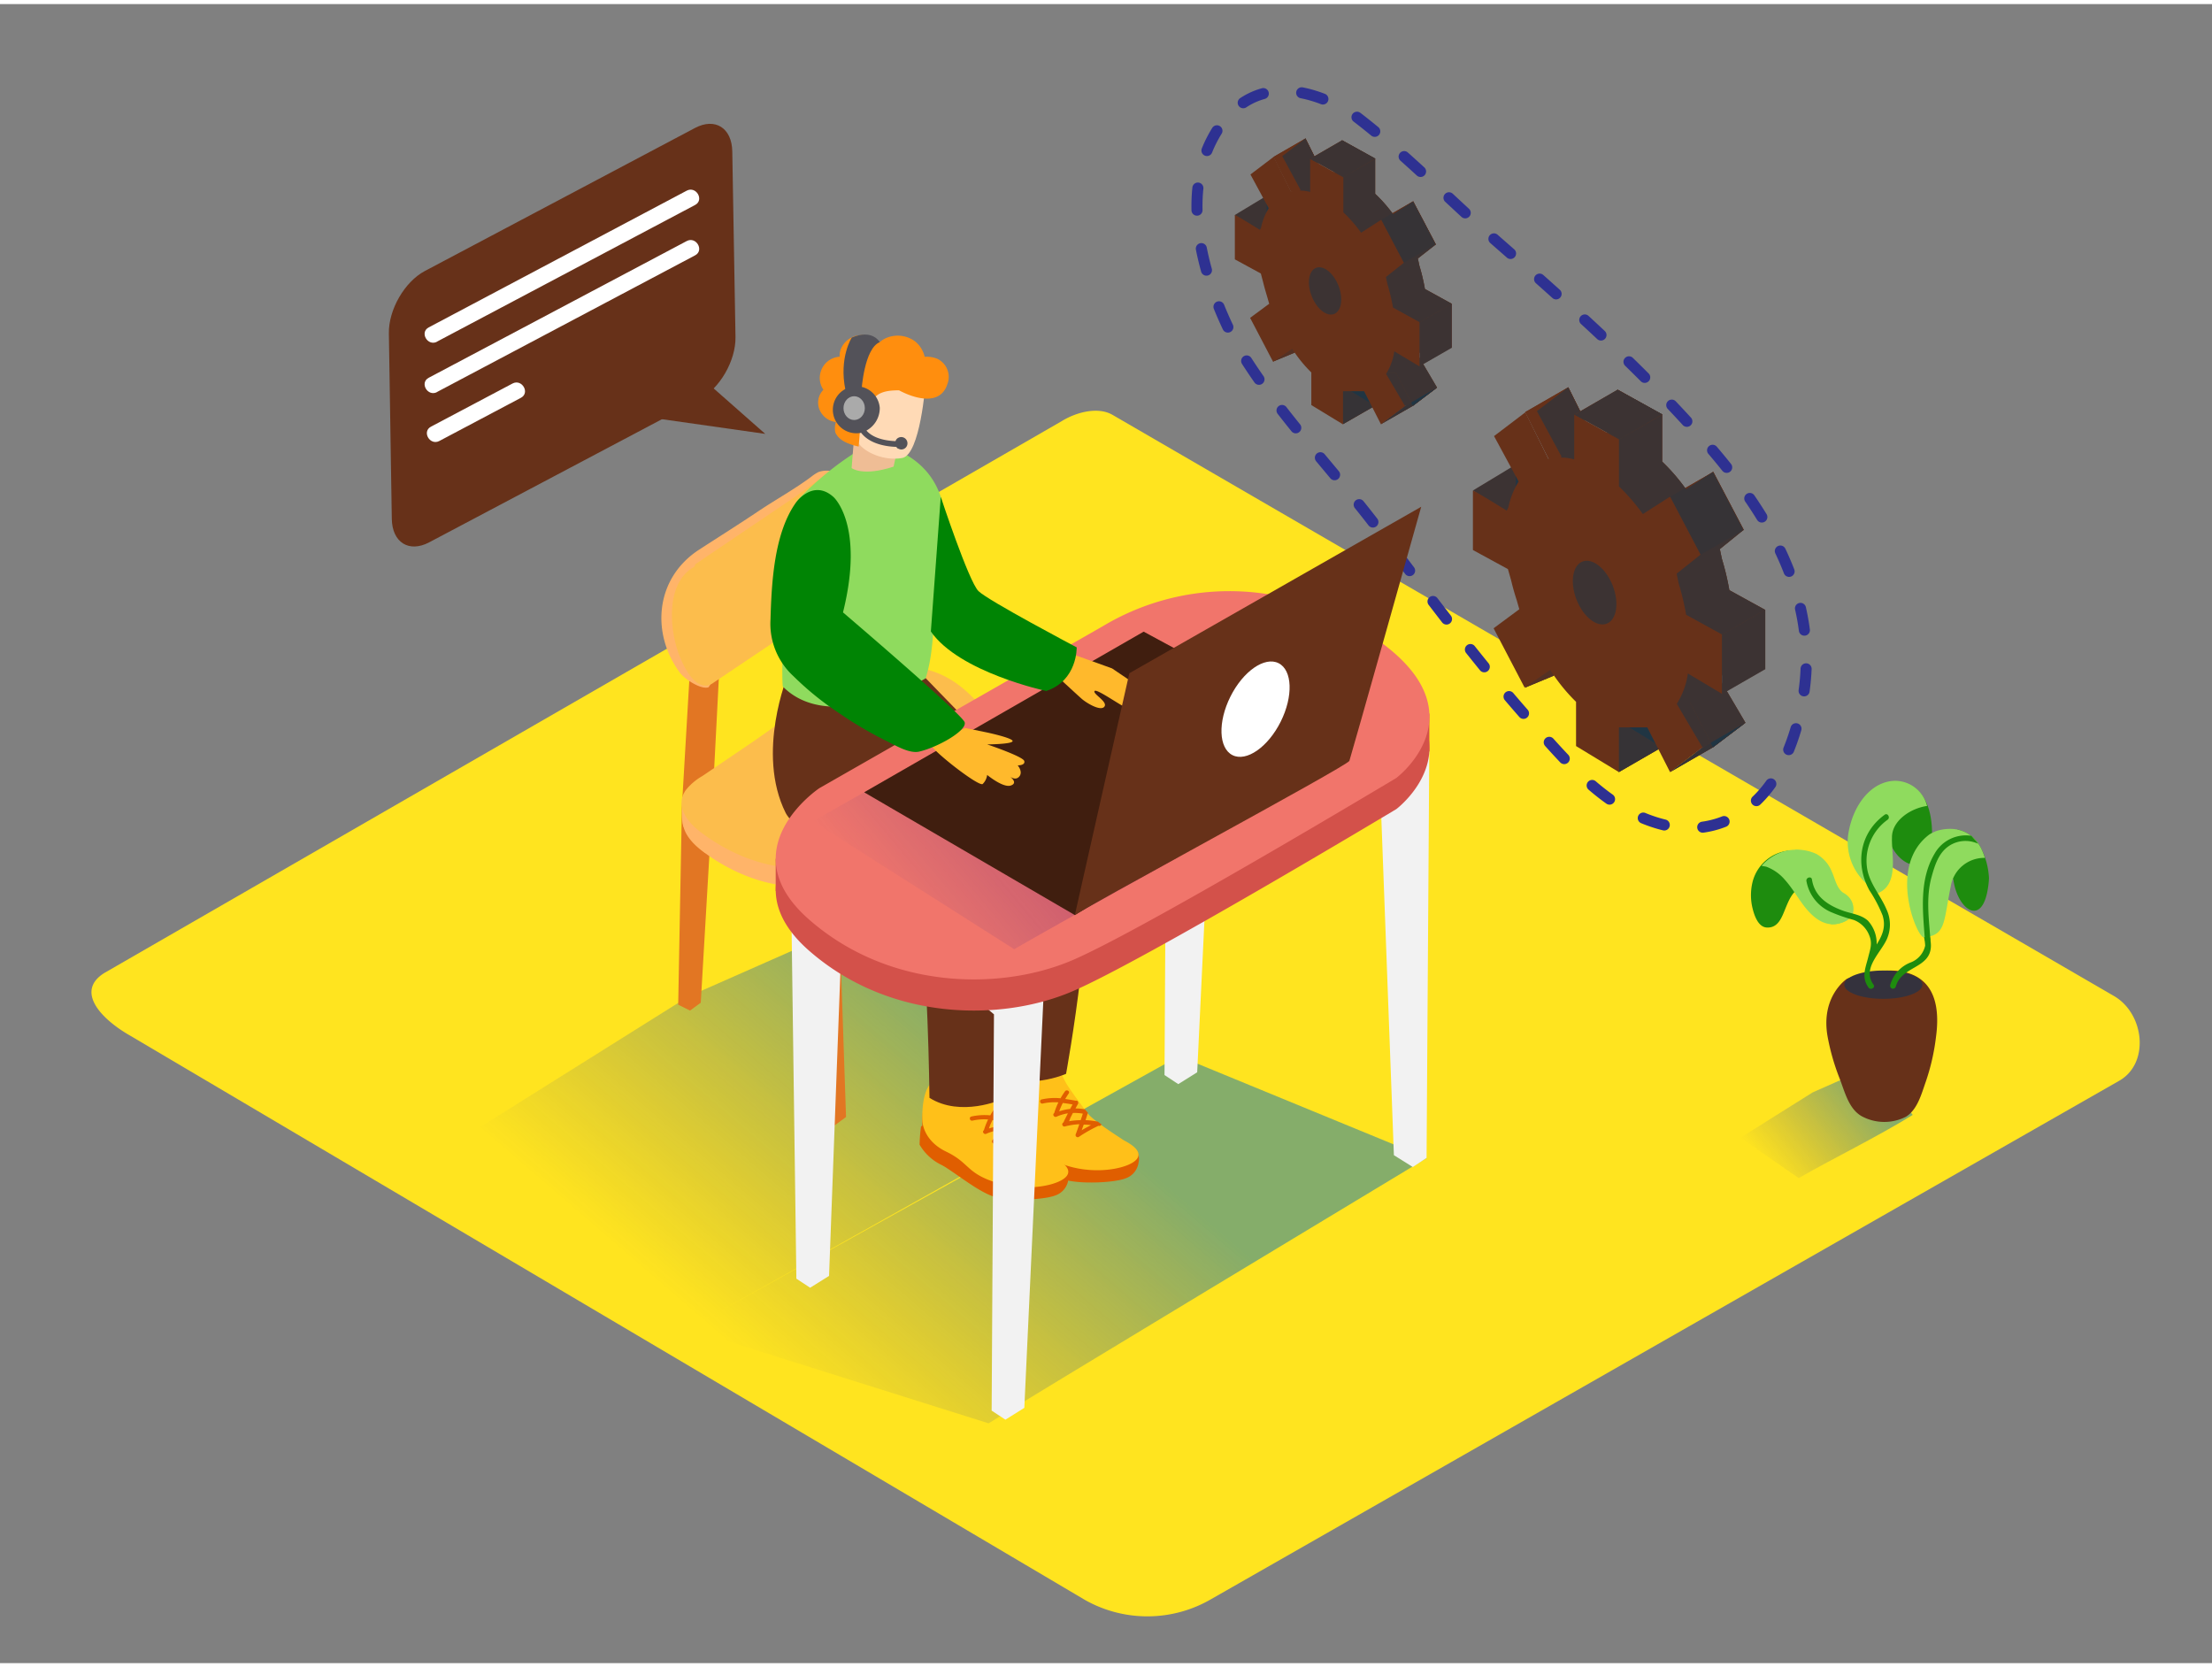 <svg id="Layer_2" data-name="Layer 2" xmlns="http://www.w3.org/2000/svg" xmlns:xlink="http://www.w3.org/1999/xlink" viewBox="0 0 400 300" width="406" height="306" class="illustration styles_illustrationTablet__1DWOa"><rect x="0" y="0" width="400" height="300" fill="#808080" stroke="none"/><defs><linearGradient id="linear-gradient" x1="156.47" y1="264.43" x2="205.08" y2="208.02" gradientUnits="userSpaceOnUse"><stop offset="0.01" stop-color="#2e3192" stop-opacity="0"></stop><stop offset="1" stop-color="#0071bc"></stop></linearGradient><linearGradient id="linear-gradient-2" x1="114.04" y1="227.87" x2="162.66" y2="171.46" xlink:href="#linear-gradient"></linearGradient><linearGradient id="linear-gradient-3" x1="319.96" y1="211.61" x2="338.31" y2="196.24" xlink:href="#linear-gradient"></linearGradient><linearGradient id="linear-gradient-4" x1="161.85" y1="166.22" x2="201.9" y2="132.68" gradientUnits="userSpaceOnUse"><stop offset="0.01" stop-color="#2e3192" stop-opacity="0"></stop><stop offset="1" stop-color="#9e005d"></stop></linearGradient></defs><title>PP</title><path d="M196.24,288.6,23.74,186.65c-5.49-3.08-10.2-8.15-4.85-11.46L192,75.41c2.6-1.61,6.54-2.66,9.18-1.13L382.28,179.37c5.49,3.19,6.48,12.1,1,15.29L219,288.44A22.94,22.94,0,0,1,196.24,288.6Z" fill="#ffe41f"></path><path d="M310.08,132.65c-.1.21-.62,2.15-1,1.74s-2.56.52-2.56.52l-6-7.65.8-2.5h5.42" fill="#673119"></path><path d="M281,99.69l-.57-2-6.33-3.45V83.48c0-.21,6.12,3.6,6.12,3.6l.29-.6a14.46,14.46,0,0,1,1.86-4.66l-4.45-8.22,5.66-4.3,4.23,8.48,0,0a9.63,9.63,0,0,1,4.67.08V69.73l8.09,4.49v8.51a35.8,35.8,0,0,1,4.32,5l4.88-3.12,5.51,10.48L311,98.55l.37,1.76a48.06,48.06,0,0,1,1.35,5.67l6.49,3.57v10.73L313,116.59a13.91,13.91,0,0,1-2,5.5l4.63,7.86-5.87,4.44-4.12-8.09h-5.13v8.09l-7.72-4.71v-8a31.9,31.9,0,0,1-4.66-5.77l-4.65,3.18-5.6-10.71,4.65-3.44-.46-1.61C281.67,102.14,281.31,100.91,281,99.69Z" fill="#673119"></path><polyline points="266.36 87.96 273.51 83.64 275.29 86.28 272.53 92.07" fill="#673119"></polyline><polyline points="275.71 123.63 281.01 121.43 281.01 118.22" fill="#673119"></polyline><polygon points="292.74 138.88 300.51 134.39 298.54 128.51 291.55 130.57 292.74 138.88" fill="#673119"></polygon><polygon points="283.6 69.29 275.82 73.77 280.09 82.28 284.75 82.36 285.83 73.77 283.6 69.29" fill="#673119"></polygon><ellipse cx="288.36" cy="106.4" rx="3.51" ry="6.03" transform="translate(-18.94 112.84) rotate(-21.45)" fill="#673119"></ellipse><polygon points="300.62 74.22 292.84 78.7 284.75 74.22 292.53 69.73 300.62 74.22" fill="#673119"></polygon><polygon points="302.04 89.07 309.82 84.59 315.33 95.07 307.55 99.56 302.04 89.07" fill="#673119"></polygon><polygon points="315.64 129.95 307.86 134.44 301.99 138.88 309.77 134.39 315.64 129.95" fill="#673119"></polygon><path d="M310.08,132.65c-.1.21-.62,2.15-1,1.74s-2.56.52-2.56.52l-6-7.65.8-2.5h5.42" fill="#053855" opacity="0.44"></path><path d="M281,99.69l-.57-2-6.33-3.45V83.48c0-.21,6.12,3.6,6.12,3.6l.29-.6a14.46,14.46,0,0,1,1.86-4.66l-4.45-8.22,5.66-4.3,4.23,8.48,0,0a9.63,9.63,0,0,1,4.67.08V69.73l8.09,4.49v8.51a35.8,35.8,0,0,1,4.32,5l4.88-3.12,5.51,10.48L311,98.55l.37,1.76a48.06,48.06,0,0,1,1.35,5.67l6.49,3.57v10.73L313,116.59a13.91,13.91,0,0,1-2,5.5l4.63,7.86-5.87,4.44-4.12-8.09h-5.13v8.09l-7.72-4.71v-8a31.9,31.9,0,0,1-4.66-5.77l-4.65,3.18-5.6-10.71,4.65-3.44-.46-1.61C281.67,102.14,281.31,100.91,281,99.69Z" fill="#673119"></path><polyline points="266.36 87.96 273.51 83.64 275.29 86.28 272.53 92.07" fill="#053855" opacity="0.44"></polyline><polyline points="275.71 123.63 281.01 121.43 281.01 118.22" fill="#673119"></polyline><polygon points="292.74 138.88 300.51 134.39 298.54 128.51 291.55 130.57 292.74 138.88" fill="#673119"></polygon><polygon points="283.6 69.29 275.82 73.77 280.09 82.28 284.75 82.36 285.83 73.77 283.6 69.29" fill="#673119"></polygon><ellipse cx="288.36" cy="106.4" rx="3.51" ry="6.03" transform="translate(-18.94 112.84) rotate(-21.45)" fill="#673119"></ellipse><polygon points="302.04 89.07 309.82 84.59 315.33 95.07 307.55 99.56 302.04 89.07" fill="#673119"></polygon><polygon points="315.64 129.95 307.86 134.44 301.99 138.88 309.77 134.39 315.64 129.95" fill="#673119"></polygon><path d="M281,99.69l-.57-2-6.33-3.45V83.48c0-.21,6.12,3.6,6.12,3.6l.29-.6a14.46,14.46,0,0,1,1.86-4.66l-4.45-8.22,5.66-4.3,4.23,8.48,0,0a9.63,9.63,0,0,1,4.67.08V69.73l8.09,4.49v8.51a35.8,35.8,0,0,1,4.32,5l4.88-3.12,5.51,10.48L311,98.55l.37,1.76a48.06,48.06,0,0,1,1.35,5.67l6.49,3.57v10.73L313,116.59a13.91,13.91,0,0,1-2,5.5l4.63,7.86-5.87,4.44-4.12-8.09h-5.13v8.09l-7.72-4.71v-8a31.9,31.9,0,0,1-4.66-5.77l-4.65,3.18-5.6-10.71,4.65-3.44-.46-1.61C281.67,102.14,281.31,100.91,281,99.69Z" fill="#053855" opacity="0.44"></path><polyline points="275.71 123.63 281.01 121.43 281.01 118.22" fill="#053855" opacity="0.1"></polyline><polygon points="292.74 138.88 300.51 134.39 298.54 128.51 291.55 130.57 292.74 138.88" fill="#053855" opacity="0.1"></polygon><ellipse cx="288.36" cy="106.4" rx="3.51" ry="6.03" transform="translate(-18.94 112.84) rotate(-21.45)" fill="#053855" opacity="0.1"></ellipse><polygon points="302.04 89.07 309.82 84.59 315.33 95.07 307.55 99.56 302.04 89.07" fill="#053855" opacity="0.1"></polygon><polygon points="315.64 129.95 307.86 134.44 301.99 138.88 309.77 134.39 315.64 129.95" fill="#053855" opacity="0.1"></polygon><polyline points="275.71 123.63 281.01 121.43 281.01 118.22" fill="#053855" opacity="0.1"></polyline><polygon points="292.74 138.88 300.51 134.39 298.54 128.51 291.55 130.57 292.74 138.88" fill="#053855" opacity="0.44"></polygon><path d="M273.25,104.17l-.57-2-6.33-3.45V88c0-.21,6.12,3.6,6.12,3.6l.29-.6a14.46,14.46,0,0,1,1.86-4.66l-4.45-8.22,5.66-4.3L280,82.25l0,0a9.63,9.63,0,0,1,4.67.08V74.22l8.09,4.49v8.51a35.8,35.8,0,0,1,4.32,5L302,89.07l5.51,10.48L303.19,103l.37,1.76a48.06,48.06,0,0,1,1.35,5.67L311.4,114v10.73l-6.18-3.69a13.91,13.91,0,0,1-2,5.5l4.63,7.86L302,138.88l-4.12-8.09h-5.13v8.09L285,134.17v-8a31.9,31.9,0,0,1-4.66-5.77l-4.65,3.18-5.6-10.71,4.65-3.44-.46-1.61C273.89,106.63,273.54,105.39,273.25,104.17Z" fill="#673119"></path><ellipse cx="288.36" cy="106.4" rx="3.51" ry="6.03" transform="translate(-18.94 112.84) rotate(-21.45)" fill="#053855" opacity="0.44"></ellipse><polygon points="315.64 129.95 307.86 134.44 301.99 138.88 309.77 134.39 315.64 129.95" fill="#053855" opacity="0.44"></polygon><polygon points="300.62 74.22 292.84 78.7 284.75 74.22 292.53 69.73 300.62 74.22" fill="#673119"></polygon><polygon points="300.62 74.19 292.86 78.7 284.75 74.25 292.51 69.73 300.62 74.19" fill="#053855" opacity="0.44"></polygon><polygon points="319.18 109.54 311.4 114.03 311.4 124.76 319.18 120.28 319.18 109.54" fill="#673119"></polygon><polygon points="319.18 109.54 311.4 114.03 311.4 124.76 319.18 120.28 319.18 109.54" fill="#053855" opacity="0.44"></polygon><path d="M255.74,71.34c-.08.15-.46,1.6-.76,1.29s-1.9.38-1.9.38l-4.47-5.68.59-1.86h4" fill="#673119"></path><path d="M234.17,46.87l-.42-1.47-4.7-2.56v-8c0-.16,4.54,2.67,4.54,2.67l.21-.45a10.73,10.73,0,0,1,1.38-3.46l-3.31-6.11,4.2-3.19,3.14,6.29,0,0a7.15,7.15,0,0,1,3.46.06v-6l6,3.33v6.32A26.58,26.58,0,0,1,251.92,38l3.62-2.31,4.09,7.78L256.39,46l.28,1.31a35.68,35.68,0,0,1,1,4.21l4.82,2.65v8l-4.59-2.74a10.32,10.32,0,0,1-1.48,4.08l3.44,5.84-4.36,3.3-3.06-6h-3.81v6l-5.73-3.49v-5.9A23.69,23.69,0,0,1,239.45,59L236,61.31l-4.16-7.95,3.45-2.55L235,49.62C234.64,48.69,234.38,47.77,234.17,46.87Z" fill="#673119"></path><polyline points="223.28 38.16 228.59 34.95 229.91 36.91 227.86 41.22" fill="#673119"></polyline><polyline points="230.22 64.64 234.16 63.01 234.16 60.63" fill="#673119"></polyline><polygon points="242.86 75.96 248.64 72.64 247.17 68.27 241.98 69.8 242.86 75.96" fill="#673119"></polygon><polygon points="236.08 24.3 230.3 27.63 233.47 33.94 236.94 34 237.74 27.63 236.08 24.3" fill="#673119"></polygon><ellipse cx="239.61" cy="51.85" rx="2.6" ry="4.48" transform="translate(-2.36 91.23) rotate(-21.45)" fill="#673119"></ellipse><polygon points="248.72 27.96 242.94 31.29 236.94 27.96 242.71 24.63 248.72 27.96" fill="#673119"></polygon><polygon points="249.77 38.99 255.55 35.66 259.64 43.44 253.86 46.77 249.77 38.99" fill="#673119"></polygon><polygon points="259.86 69.34 254.09 72.67 249.73 75.96 255.51 72.64 259.86 69.34" fill="#673119"></polygon><path d="M255.74,71.34c-.08.15-.46,1.6-.76,1.29s-1.9.38-1.9.38l-4.47-5.68.59-1.86h4" fill="#053855" opacity="0.44"></path><path d="M234.17,46.87l-.42-1.47-4.7-2.56v-8c0-.16,4.54,2.67,4.54,2.67l.21-.45a10.73,10.73,0,0,1,1.38-3.46l-3.31-6.11,4.2-3.19,3.14,6.29,0,0a7.15,7.15,0,0,1,3.46.06v-6l6,3.33v6.32A26.58,26.58,0,0,1,251.92,38l3.62-2.31,4.09,7.78L256.39,46l.28,1.31a35.68,35.68,0,0,1,1,4.21l4.82,2.65v8l-4.59-2.74a10.32,10.32,0,0,1-1.48,4.08l3.44,5.84-4.36,3.3-3.06-6h-3.81v6l-5.73-3.49v-5.9A23.69,23.69,0,0,1,239.45,59L236,61.31l-4.16-7.95,3.45-2.55L235,49.62C234.64,48.69,234.38,47.77,234.17,46.87Z" fill="#673119"></path><polyline points="223.28 38.16 228.59 34.95 229.91 36.91 227.86 41.22" fill="#053855" opacity="0.44"></polyline><polyline points="230.22 64.64 234.16 63.01 234.16 60.63" fill="#673119"></polyline><polygon points="242.86 75.96 248.64 72.64 247.17 68.27 241.98 69.8 242.86 75.96" fill="#673119"></polygon><polygon points="236.08 24.3 230.3 27.63 233.47 33.94 236.94 34 237.74 27.63 236.08 24.3" fill="#673119"></polygon><ellipse cx="239.61" cy="51.85" rx="2.6" ry="4.48" transform="translate(-2.36 91.23) rotate(-21.45)" fill="#673119"></ellipse><polygon points="249.77 38.99 255.55 35.66 259.64 43.44 253.86 46.77 249.77 38.99" fill="#673119"></polygon><polygon points="259.86 69.34 254.09 72.67 249.73 75.96 255.51 72.64 259.86 69.34" fill="#673119"></polygon><path d="M234.17,46.87l-.42-1.47-4.7-2.56v-8c0-.16,4.54,2.67,4.54,2.67l.21-.45a10.73,10.73,0,0,1,1.38-3.46l-3.31-6.11,4.2-3.19,3.14,6.29,0,0a7.15,7.15,0,0,1,3.46.06v-6l6,3.33v6.32A26.58,26.58,0,0,1,251.92,38l3.62-2.31,4.09,7.78L256.39,46l.28,1.31a35.68,35.68,0,0,1,1,4.21l4.82,2.65v8l-4.59-2.74a10.32,10.32,0,0,1-1.48,4.08l3.44,5.84-4.36,3.3-3.06-6h-3.81v6l-5.73-3.49v-5.9A23.69,23.69,0,0,1,239.45,59L236,61.31l-4.16-7.95,3.45-2.55L235,49.62C234.64,48.69,234.38,47.77,234.17,46.87Z" fill="#053855" opacity="0.44"></path><polyline points="230.22 64.64 234.16 63.01 234.16 60.63" fill="#053855" opacity="0.1"></polyline><polygon points="242.86 75.96 248.64 72.64 247.17 68.27 241.98 69.8 242.86 75.96" fill="#053855" opacity="0.1"></polygon><ellipse cx="239.61" cy="51.85" rx="2.6" ry="4.48" transform="translate(-2.36 91.23) rotate(-21.45)" fill="#053855" opacity="0.1"></ellipse><polygon points="249.77 38.99 255.55 35.66 259.64 43.44 253.86 46.77 249.77 38.99" fill="#053855" opacity="0.1"></polygon><polygon points="259.86 69.34 254.09 72.67 249.73 75.96 255.51 72.64 259.86 69.34" fill="#053855" opacity="0.1"></polygon><polyline points="230.22 64.64 234.16 63.01 234.16 60.63" fill="#053855" opacity="0.1"></polyline><polygon points="242.86 75.96 248.64 72.64 247.17 68.27 241.98 69.8 242.86 75.96" fill="#053855" opacity="0.44"></polygon><path d="M228.39,50.2,228,48.72l-4.7-2.56v-8c0-.16,4.54,2.67,4.54,2.67l.21-.45a10.73,10.73,0,0,1,1.38-3.46l-3.31-6.11,4.2-3.19,3.14,6.29,0,0a7.15,7.15,0,0,1,3.46.06V28l6,3.33v6.32a26.58,26.58,0,0,1,3.21,3.69L249.77,39l4.09,7.78-3.24,2.58.28,1.31a35.68,35.68,0,0,1,1,4.21l4.82,2.65v8l-4.59-2.74a10.32,10.32,0,0,1-1.48,4.08l3.44,5.84L249.73,76l-3.06-6h-3.81v6l-5.73-3.49v-5.9a23.69,23.69,0,0,1-3.46-4.28l-3.45,2.36-4.16-7.95,3.45-2.55-.34-1.19C228.87,52,228.61,51.1,228.39,50.2Z" fill="#673119"></path><ellipse cx="239.61" cy="51.85" rx="2.6" ry="4.48" transform="translate(-2.36 91.23) rotate(-21.45)" fill="#053855" opacity="0.44"></ellipse><polygon points="259.86 69.34 254.09 72.67 249.73 75.96 255.51 72.64 259.86 69.34" fill="#053855" opacity="0.44"></polygon><polygon points="248.72 27.96 242.94 31.29 236.94 27.96 242.71 24.63 248.72 27.96" fill="#673119"></polygon><polygon points="248.72 27.94 242.96 31.29 236.94 27.98 242.7 24.63 248.72 27.94" fill="#053855" opacity="0.44"></polygon><polygon points="262.49 54.19 256.72 57.52 256.72 65.48 262.49 62.16 262.49 54.19" fill="#673119"></polygon><polygon points="262.49 54.19 256.72 57.52 256.72 65.48 262.49 62.16 262.49 54.19" fill="#053855" opacity="0.44"></polygon><path d="M245.47,20.52c8.66,6.65,16.89,15.1,25.24,22.43C284,54.59,297.23,66.36,308.84,79.7c10.5,12.06,19.3,26.36,17.58,43a47,47,0,0,1-1.08,6.23,43.66,43.66,0,0,1-3.09,8.63c-4,8.31-11.9,13.09-21.12,10.92-10.38-2.44-17.53-11.14-24.33-18.75-9.79-11-18.51-22.8-27.35-34.52-8.2-10.88-18.11-20.91-25.2-32.58,0,0-13.76-22.72-4.73-38.8S245.47,20.52,245.47,20.52Z" fill="none" stroke="#2e3192" stroke-linecap="round" stroke-miterlimit="10" stroke-width="2" stroke-dasharray="4 7.01"></path><path d="M178.77,256.64l-54.3-17.09,71.06-39.48,17.69-9.83L258,208.66C252.86,211.77,183.78,253.4,178.77,256.64Z" opacity="0.48" fill="url(#linear-gradient)"></path><polyline points="187.49 193.62 172.82 173.26 153.71 166.56 124.47 179.47 78.9 208.04 124.47 239.55 185.81 205.19" opacity="0.48" fill="url(#linear-gradient-2)"></polyline><path d="M208.24,119.62,211,122l-.42,71.66,2.49,1.64,3.42-2.14L220,119.62C216.85,119.59,211.35,119.75,208.24,119.62Z" fill="#f2f2f2"></path><polyline points="175.14 150.95 150.9 165.99 150.6 172.26 176.17 155.34" fill="#e27623"></polyline><path d="M175.44,140.72l13,36.66-1.82,1.23a11.85,11.85,0,0,1-1.48-.78c-.59-.39-16.24-38.35-16.24-38.35" fill="#e27623"></path><polyline points="151.01 135.13 145.5 157.72 149.23 201.85 150.9 202.78 152.99 201.25 151.51 157.26 156.34 134.75" fill="#e27623"></polyline><path d="M178.61,130.51s1.13,4.84-.36,7.68-6.44-3.61-6.44-3.61" fill="#ffb469"></path><polyline points="153.26 105.48 155.52 123.3 151 126.06 148.78 106.95" fill="#ca6b00"></polyline><polyline points="124.74 120.74 123.31 145.14 122.64 180.94 124.78 182 126.72 180.58 128.78 145.31 130.07 120.36" fill="#e27623"></polyline><path d="M128.14,123.53c-1.29.5-4.27-1.38-5.22-2.66-5.17-7-4.53-17,3.51-22.22,3.56-2.31,7.24-4.62,10.78-7,3.14-2.1,6.5-3.94,9.53-6.21a7.29,7.29,0,0,1,1.27-.82,4.52,4.52,0,0,1,4.88,1.29" fill="#ffb469"></path><path d="M127.77,123.24c-2.24.08-3.74-2.79-4.52-4.49-2.16-4.67-3.16-13.76,2.11-16.89a.66.66,0,0,0,.35-.55l10.06-6.8,7.78-5.26c1.36-.92,2.64-1.95,4-2.87s2.69-2,4.31-1.15c1.79.91,2.16,2.83,2.56,4.63a29.06,29.06,0,0,1,.24,12.6c-.66,2.78-2.68,4.79-5,6.35l-7.23,4.9-13.4,9a3,3,0,0,1-.7.39A2.09,2.09,0,0,1,127.77,123.24Z" fill="#fcbd4c"></path><path d="M127.62,142.71l-.41.27a10.52,10.52,0,0,0-3,2.58c-1.93,2.81.33,5.7,2.57,7.42,6,4.65,14.95,8.17,22.52,5.76,6.59-2.1,12.63-5.68,18.26-9.64,4.62-3.24,10.4-7.17,11.23-13.24a8.67,8.67,0,0,0-2.82-7.29c-13.09-13.16-29.18,1.21-40.65,8.92Z" fill="#ffb469"></path><path d="M123.46,143.56c-.09.1-.35,4,.12,5.14a14.48,14.48,0,0,0,3.82,4.72c1.49,1,.08-6.81.08-6.81" fill="#ffb469"></path><path d="M127.38,139.34l-.41.27a10.52,10.52,0,0,0-3,2.58c-1.93,2.81.33,5.7,2.57,7.42,6,4.65,14.95,8.17,22.52,5.76,6.59-2.1,12.63-5.68,18.26-9.64,4.62-3.24,10.4-7.17,11.23-13.24a8.67,8.67,0,0,0-2.82-7.29c-13.09-13.16-29.18,1.21-40.65,8.92Z" fill="#fcbd4c"></path><path d="M143.07,161.78l.94,68.7,2.49,1.64,3.42-2.14,2.52-67.62Q147.75,162.12,143.07,161.78Z" fill="#f2f2f2"></path><path d="M249.54,140.5l2.52,67.65,3.42,2.14,2.49-1.64.49-73.52C255.29,135.14,252.56,141.28,249.54,140.5Z" fill="#f2f2f2"></path><path d="M205.58,207.29a25.43,25.43,0,0,0-5.05-3.08c-1.87-.81-7.23-7.08-7.63-7.71s-1.31-3.61-2.27-3.82-3.13.94-3.13.94-3-3.11-5.64-2.12c0,0-2.43,1.29-2.38,8.22a1.63,1.63,0,0,0-.23.17,28.18,28.18,0,0,0-.26,3.27,9.22,9.22,0,0,0,4,3.68c2.12,1.11,6.72,5,9.7,5.79s8.85.48,10.82-.28a3.53,3.53,0,0,0,2.38-2.88A3.09,3.09,0,0,0,205.58,207.29Z" fill="#e05e00"></path><path d="M188.11,193.36s-3.56-2.94-6.26-1.86-2.36,7.3-2.36,7.3,0,3.55,4.31,5.62,3.58,3.91,9.2,5.65,11.58.35,12.67-1.35-2.42-3.18-2.67-3.4-5.28-3.31-6.42-4.86-3.17-4.21-3.9-5.53-1-2.5-2.36-2.39A4.15,4.15,0,0,0,188.11,193.36Z" fill="#ffc019"></path><path d="M198.54,202.09h0a13.48,13.48,0,0,0-2.24-.27q.22-.67.43-1.35a7.89,7.89,0,0,1-.54-.62l-.05,0a9.13,9.13,0,0,0-1.66-.15l.48-.87a.37.37,0,0,0,0-.25.31.31,0,0,0-.22-.28.4.4,0,0,0-.21,0c-.64-.12-1.28-.23-1.91-.31q.3-.49.64-1c.29-.4-.37-.79-.67-.39a12.9,12.9,0,0,0-.81,1.26,10.78,10.78,0,0,0-3.42.21c-.48.12-.28.86.21.74a9.62,9.62,0,0,1,2.82-.21,13.16,13.16,0,0,0-.76,1.95c-.38.23,0,.84.43.64a8.1,8.1,0,0,1,2.05-.61l-.5,1a4.94,4.94,0,0,0-.24.51.55.55,0,0,1-.07.14h0a.39.39,0,0,0,.25.73,12.7,12.7,0,0,1,2.63-.41q-.32.93-.67,1.86a.39.39,0,0,0,.57.44,27.26,27.26,0,0,1,3.52-2l.11,0a.38.38,0,0,0,.47-.31C199,202.45,198.75,202.27,198.54,202.09Zm-7-1.88a12.19,12.19,0,0,1,.65-1.5c.59.07,1.18.16,1.76.27l-.44.81A9,9,0,0,0,191.58,200.21Zm1.77,1.84c.12-.29.21-.58.32-.79l.38-.74a8.31,8.31,0,0,1,1.8.12q-.19.59-.39,1.18A13.39,13.39,0,0,0,193.35,202Zm2.3,1.57.36-1a12.31,12.31,0,0,1,1.31.09C196.76,203,196.2,203.28,195.65,203.61Z" fill="#e05e00"></path><path d="M192.88,210.38a25.43,25.43,0,0,0-5.05-3.08c-1.87-.81-7.23-7.08-7.63-7.71s-1.31-3.61-2.27-3.82-3.13.94-3.13.94-3-3.11-5.64-2.12c0,0-2.43,1.29-2.38,8.22a1.63,1.63,0,0,0-.23.17,28.18,28.18,0,0,0-.26,3.27,9.22,9.22,0,0,0,4,3.68c2.12,1.11,6.72,5,9.7,5.79s8.85.48,10.82-.28a3.53,3.53,0,0,0,2.38-2.88A3.09,3.09,0,0,0,192.88,210.38Z" fill="#e05e00"></path><path d="M175.41,196.45s-3.56-2.94-6.26-1.86-2.36,7.3-2.36,7.3,0,3.55,4.31,5.62,3.58,3.91,9.2,5.65,11.58.35,12.67-1.35-2.42-3.18-2.67-3.4-5.28-3.31-6.42-4.86-3.17-4.21-3.9-5.53-1-2.5-2.36-2.39A4.15,4.15,0,0,0,175.41,196.45Z" fill="#ffc019"></path><path d="M185.83,205.18h0a13.48,13.48,0,0,0-2.24-.27q.22-.67.43-1.35a7.89,7.89,0,0,1-.54-.62l-.05,0a9.13,9.13,0,0,0-1.66-.15l.48-.87a.37.37,0,0,0,0-.25.31.31,0,0,0-.22-.28.4.4,0,0,0-.21,0c-.64-.12-1.28-.23-1.91-.31q.3-.49.64-1c.29-.4-.37-.79-.67-.39a12.9,12.9,0,0,0-.81,1.26,10.78,10.78,0,0,0-3.42.21c-.48.12-.28.86.21.74a9.62,9.62,0,0,1,2.82-.21,13.16,13.16,0,0,0-.76,1.95c-.38.23,0,.84.43.64a8.1,8.1,0,0,1,2.05-.61l-.5,1a4.94,4.94,0,0,0-.24.51.55.55,0,0,1-.07.14h0a.39.39,0,0,0,.25.73,12.7,12.7,0,0,1,2.63-.41q-.32.93-.67,1.86a.39.39,0,0,0,.57.44,27.26,27.26,0,0,1,3.52-2l.11,0a.38.38,0,0,0,.47-.31C186.26,205.54,186,205.36,185.83,205.18Zm-7-1.88a12.19,12.19,0,0,1,.65-1.5c.59.07,1.18.16,1.76.27l-.44.81A9,9,0,0,0,178.88,203.31Zm1.77,1.84c.12-.29.21-.58.32-.79l.38-.74a8.31,8.31,0,0,1,1.8.12q-.19.59-.39,1.18A13.39,13.39,0,0,0,180.65,205.14Zm2.3,1.57.36-1a12.31,12.31,0,0,1,1.31.09C184.05,206.06,183.5,206.38,183,206.71Z" fill="#e05e00"></path><path d="M164.55,118.69c.84,1.75,27,26.92,30.69,34s-2.46,40.75-2.46,40.75-7.32,3.26-13-.31c0,0-.32-27.88-2-29.8s-21.94-18.37-24-21.71,5.8-22.18,5.8-22.18" fill="#673119"></path><path d="M158.54,122.68c.84,1.75,21.33,27.61,25,34.66s-2.46,40.75-2.46,40.75-7.32,3.26-13-.31c0,0-.32-27.88-2-29.8s-22.28-18.17-24-21.71c-5.45-10.9.41-25,.41-25" fill="#673119"></path><path d="M169.11,108.65c.37-4.2,1.37-8.31,1.73-12.51.81-9.46-4.72-15.38-13.24-16.82a55.93,55.93,0,0,0-13,10c-3.88,4.36-3.61,22.51-3.61,22.51.77,5,.32,8.85.56,11.56,6.38,6.51,18,3.26,25.84-1.48C168.75,117.62,168.72,113.12,169.11,108.65Z" fill="#8fdb5e"></path><path d="M154.51,77.58,154,83.9s1.95,1.59,7.59-.26l.8-3.66" fill="#efbd95"></path><path d="M156.23,70.9h-.87a.52.52,0,0,0,0,1h.87A.52.52,0,0,0,156.23,70.9Z" fill="#1c5028"></path><path d="M163.65,75.35A8,8,0,0,1,155.52,77c-.63-.22-.9.78-.28,1a9,9,0,0,0,9.14-1.89C164.88,75.63,164.14,74.9,163.65,75.35Z" fill="#1c5028"></path><path d="M167.36,68.65s-.95,12.81-4.19,13.42-6.8-1-7.93-2.67-3.51-9.7-2.36-11.18S165.55,66.31,167.36,68.65Z" fill="#ffdab6"></path><path d="M169.47,64.13a5.22,5.22,0,0,0-2.26-.35,5.05,5.05,0,0,0-1.75-2.8,5.29,5.29,0,0,0-5.52-.45,4,4,0,0,0-.85.6,4.72,4.72,0,0,0-3.66-1.24A4,4,0,0,0,152,62.53a3.35,3.35,0,0,0-.16,1.24,3.8,3.8,0,0,0-3.41,2.66,3.77,3.77,0,0,0,.47,3.31,3.32,3.32,0,0,0-.74,3.51,3.69,3.69,0,0,0,3,2.33,3.52,3.52,0,0,0-.1,1.89c.67,1.52,2.51,2.15,4.21,2.54.07-.8.15-1.61.2-2.41a.87.87,0,0,1,.06-.22,7.13,7.13,0,0,1-1.44-1.78c-.54-.88-.93-2.13,0-2.93a1.87,1.87,0,0,1,2.85.64,9.74,9.74,0,0,1,.63-1.19h0c.82-2.05,2.95-2.27,5-2.28,3,1.61,7.5,2.77,8.74-1.11A3.62,3.62,0,0,0,169.47,64.13Z" fill="#ff8e0e"></path><path d="M176.94,180.32l2.8,2.36-.42,71.66,2.49,1.64,3.42-2.14,3.43-73.51C185.55,180.29,180,180.45,176.94,180.32Z" fill="#f2f2f2"></path><polygon points="258.47 128.22 258.47 135.14 254.22 135.14 258.47 128.22" fill="#d3514a"></polygon><polygon points="140.27 160.4 140.27 154.5 144.02 159.21 140.27 160.4" fill="#d3514a"></polygon><path d="M199.42,118.13l-51.25,29.28s-16.47,11-1.83,23.79,34.78,12.81,47.59,7.32,58.57-32.95,58.57-32.95,17.5-13.15-7.32-27.45A44.47,44.47,0,0,0,199.42,118.13Z" fill="#d3514a"></path><path d="M199.42,112.5l-51.25,29.28s-16.47,11-1.83,23.79,34.78,12.81,47.59,7.32,58.57-32.95,58.57-32.95,17.5-13.15-7.32-27.45A44.47,44.47,0,0,0,199.42,112.5Z" fill="#f1756b"></path><path d="M345.88,200.87,341.68,195l-5.49-1.92-8.39,3.71L314.72,205l10.54,7.29C332.07,208.4,339.18,205,345.88,200.87Z" opacity="0.48" fill="url(#linear-gradient-3)"></path><path d="M324.58,152.93a8,8,0,0,1,3.9.76,6.34,6.34,0,0,1,2.75,3.14c.6,1.26.87,3.06,2.11,3.88a3.67,3.67,0,0,1,1.24,1.07,3.22,3.22,0,0,1,.38,3c-.55,1.11-2.86,1.79-3.92,1.59" fill="#8fdb5e"></path><path d="M323.56,153.07a7.54,7.54,0,0,0-6.65,5.71,10,10,0,0,0,0,4.7c.3,1.25,1,3.41,2.56,3.5,2.06.13,2.72-1.8,3.37-3.38s1.33-3.32,3-3.94a4.43,4.43,0,0,1,4.75,1.07Z" fill="#1e8c0e"></path><path d="M333,161.42c-1.24-1.61-2.27-3.36-3.47-5a14.88,14.88,0,0,0-2.41-2.92c-2.86-1.39-6.46-.11-8.57,2.32.29.09.69.11.92.19a8.14,8.14,0,0,1,3.27,2.32c1.27,1.4,2.25,3.11,3.37,4.6,1.82,2.41,4.23,4.4,7.35,3C335.4,165,333.84,162.56,333,161.42Z" fill="#8fdb5e"></path><path d="M343.06,140.74s6.44-.51,6.32,9.68-9.75,3.49-7.63-2.65" fill="#1e8c0e"></path><path d="M342.13,150.76c-.07-3.1,3.41-5.36,6.35-5.76a6,6,0,0,0-5.83-4.55c-4.41.11-7.72,4.6-8.46,9.88a10.11,10.11,0,0,0,3.24,8.63l2.13,1.82C343.49,159.24,342,153.59,342.13,150.76Z" fill="#8fdb5e"></path><path d="M359.67,158.06a13.46,13.46,0,0,0-1.49-5.54,6.09,6.09,0,0,0-4.19-3.25l-3.63,7s5.41-9.45,3.2-2.17,5.07,15.44,6.07,4.59C359.65,158.46,359.66,158.26,359.67,158.06Z" fill="#1e8c0e"></path><path d="M334,176.24s-4.85,3.15-3.5,10.53a40.51,40.51,0,0,0,2.15,7.48c.94,2.4,1.63,5.5,4,6.85a8.59,8.59,0,0,0,8,.1c2.08-1.27,2.82-4.15,3.58-6.3a39.1,39.1,0,0,0,1.86-8.14C352.49,168.94,334,176.24,334,176.24Z" fill="#673119"></path><ellipse cx="340.57" cy="177.32" rx="7.07" ry="2.56" fill="#34323d"></ellipse><path d="M341.14,163.7c-1-2.38-2.83-4.39-3.42-6.94a9.09,9.09,0,0,1,3.62-9.27c.54-.39,0-1.3-.53-.9-4.52,3.28-5.39,8.89-2.76,13.67a24.84,24.84,0,0,1,2.38,4.53c.65,2.13-.08,3.66-1.07,5.26a6.06,6.06,0,0,0-1.57-4.29c-1.17-1.09-2.91-1.27-4.36-1.76-2.82-1-5.29-2.56-5.77-5.7-.1-.66-1.11-.38-1,.28a7.54,7.54,0,0,0,4.35,5.57,30.28,30.28,0,0,0,4.2,1.46,4.88,4.88,0,0,1,2.77,2.7c.67,1.54.21,2.59-.16,4.09-.49,1.94-1.26,3.6.07,5.44.39.54,1.3,0,.9-.53-2.12-2.92,1.27-5.7,2.41-8.22A6.46,6.46,0,0,0,341.14,163.7Z" fill="#1e8c0e"></path><path d="M354.19,157.29c-4.47-.79-7.51,2.67-7.25,7a16.41,16.41,0,0,0,.6,3.2,8.38,8.38,0,0,1,.59,2.78,4.22,4.22,0,0,1-2.55,3,6.09,6.09,0,0,0-3.77,4.14.52.52,0,0,0,1,.28c1-3.79,6.32-3.24,6.36-7.41,0-2-1.06-3.95-1.19-6-.22-3.56,2.11-6.66,5.93-6C354.57,158.41,354.85,157.4,354.19,157.29Z" fill="#1e8c0e"></path><path d="M358.18,152.52c-1.73-3.19-4.88-3.94-8-3a10.16,10.16,0,0,0-1.24.6c-7.76,5.75-2.25,18.73-1.06,18.63,4-.33,3.55-2.65,4.87-9.16a6.14,6.14,0,0,1,6.18-5.2A11.5,11.5,0,0,0,358.18,152.52Z" fill="#8fdb5e"></path><path d="M356.48,150.4a6.47,6.47,0,0,0-6.61,3.17c-2.84,4.75-2.18,10.27-1.8,15.51,0,.67,1.09.67,1,0-.27-3.78-.81-7.53.22-11.25.5-1.82,1.11-3.85,2.57-5.15a5.36,5.36,0,0,1,5.84-.84l-.4-.54C357,151,356.76,150.71,356.48,150.4Z" fill="#1e8c0e"></path><path d="M194.78,145.83a20.27,20.27,0,0,0-2.78-3.11,22.42,22.42,0,0,0-2.21-1.45,7.91,7.91,0,0,1-4.89-4.61l-12.13-3.5L147,147.78l36.4,23.12c7.93-4.56,21.53-12.11,29.51-16.57C212,152.58,195.94,147.41,194.78,145.83Z" opacity="0.48" fill="url(#linear-gradient-4)"></path><polyline points="194.36 164.72 156.28 142.53 206.81 113.49 244.82 134.04" fill="#673119"></polyline><polyline points="194.36 164.72 156.28 142.53 206.81 113.49 244.82 134.04" opacity="0.38"></polyline><path d="M174.52,130.9l4,.82s4.68,1,4.59,1.56-4.59.59-4.59.59,6.47,2.18,6.7,3-1.19.79-1.19.79,1,1.14.3,2-1.73,0-1.73,0,1.6,1.15.2,1.64-4.29-1.91-4.29-1.91a2.79,2.79,0,0,1-.81,1.64c-.66.51-8.21-5.31-9.36-7" fill="#ffb92c"></path><path d="M152.44,110s21.54,18.37,22,19.87-4.85,4.51-8.21,5.3c-1.69.4-4.11-1-5.54-1.73a68.61,68.61,0,0,1-8.87-5.17,54,54,0,0,1-8.34-6.74,12.85,12.85,0,0,1-4.15-10.23c.19-6.59.63-15.65,4.64-21.21,0,0,3.05-4.22,6.7-1C150.72,89.1,156.39,94.12,152.44,110Z" fill="#008404"></path><path d="M192.35,117.06c.32,0,8.75,3.07,8.75,3.07l7.17,4.85a1.47,1.47,0,0,1-1.09.62s.74.65.07,1.12a1.07,1.07,0,0,1-1.26,0,2.14,2.14,0,0,1-1.63.81c-.94-.07-6-3.82-6.42-3.32s2.45,1.93,1.77,2.83-3.26-.67-4.12-1.43-5.23-4.8-5.23-4.8" fill="#ffb92c"></path><path d="M170.12,89.1s5.05,15.31,6.82,17.05,17.76,10.17,17.76,10.17.16,6-5.5,7.89c0,0-15.74-3.35-20.87-10.76" fill="#008404"></path><path d="M204.22,121s-10,44.32-9.86,43.77,49.32-27,49.65-27.92S257,90.9,257,90.9Z" fill="#673119"></path><path d="M164.07,79.18a1.12,1.12,0,0,0-1.57-.78,1,1,0,0,0-.56.63c-1.86-.07-4.06-.53-5.26-1.91A4.64,4.64,0,0,0,159.09,73a4.25,4.25,0,1,0-4.23,4.61,3.91,3.91,0,0,0,.86-.09c1.39,1.83,4.05,2.48,6.36,2.55a1.23,1.23,0,0,0,.15.2.45.45,0,0,0,.27.14,1,1,0,0,0,.35.12A1.11,1.11,0,0,0,164.07,79.18Z" fill="#535259"></path><path d="M155.8,69.77s.47-7.49,3.29-8.64c0,0-1.3-2.43-5.06-.83,0,0-2.36,3.63-1.15,9.47" fill="#535259"></path><path d="M125.66,22.41c3.67-1.95,6.7,0,6.76,4.25L133,60.2c.07,4.29-2.84,9.33-6.52,11.28L77.61,97.33c-3.67,1.94-6.7,0-6.76-4.25l-.53-33.54c-.07-4.29,2.85-9.34,6.52-11.28Z" fill="#673119"></path><polyline points="126.15 66.94 138.38 77.72 116.66 74.63" fill="#673119"></polyline><line x1="78.29" y1="59.76" x2="124.98" y2="35.04" fill="#fff"></line><path d="M79,61.05l46.69-24.72c1.71-.9.19-3.49-1.51-2.59L77.53,58.46c-1.71.9-.19,3.49,1.51,2.59Z" fill="#fff"></path><line x1="78.29" y1="68.86" x2="124.98" y2="44.14" fill="#fff"></line><path d="M79,70.16l46.69-24.72c1.71-.9.19-3.49-1.51-2.59L77.53,67.57c-1.71.9-.19,3.49,1.51,2.59Z" fill="#fff"></path><path d="M78.69,77.75l14.74-7.8" fill="#fff"></path><path d="M79.45,79l14.74-7.8c1.71-.9.19-3.49-1.51-2.59l-14.74,7.8c-1.71.9-.19,3.49,1.51,2.59Z" fill="#fff"></path><ellipse cx="154.46" cy="73.06" rx="1.93" ry="2.15" fill="#aaa"></ellipse><ellipse cx="227.05" cy="127.51" rx="9.3" ry="5.08" transform="translate(11.39 273.46) rotate(-63.41)" fill="#fff"></ellipse></svg>
